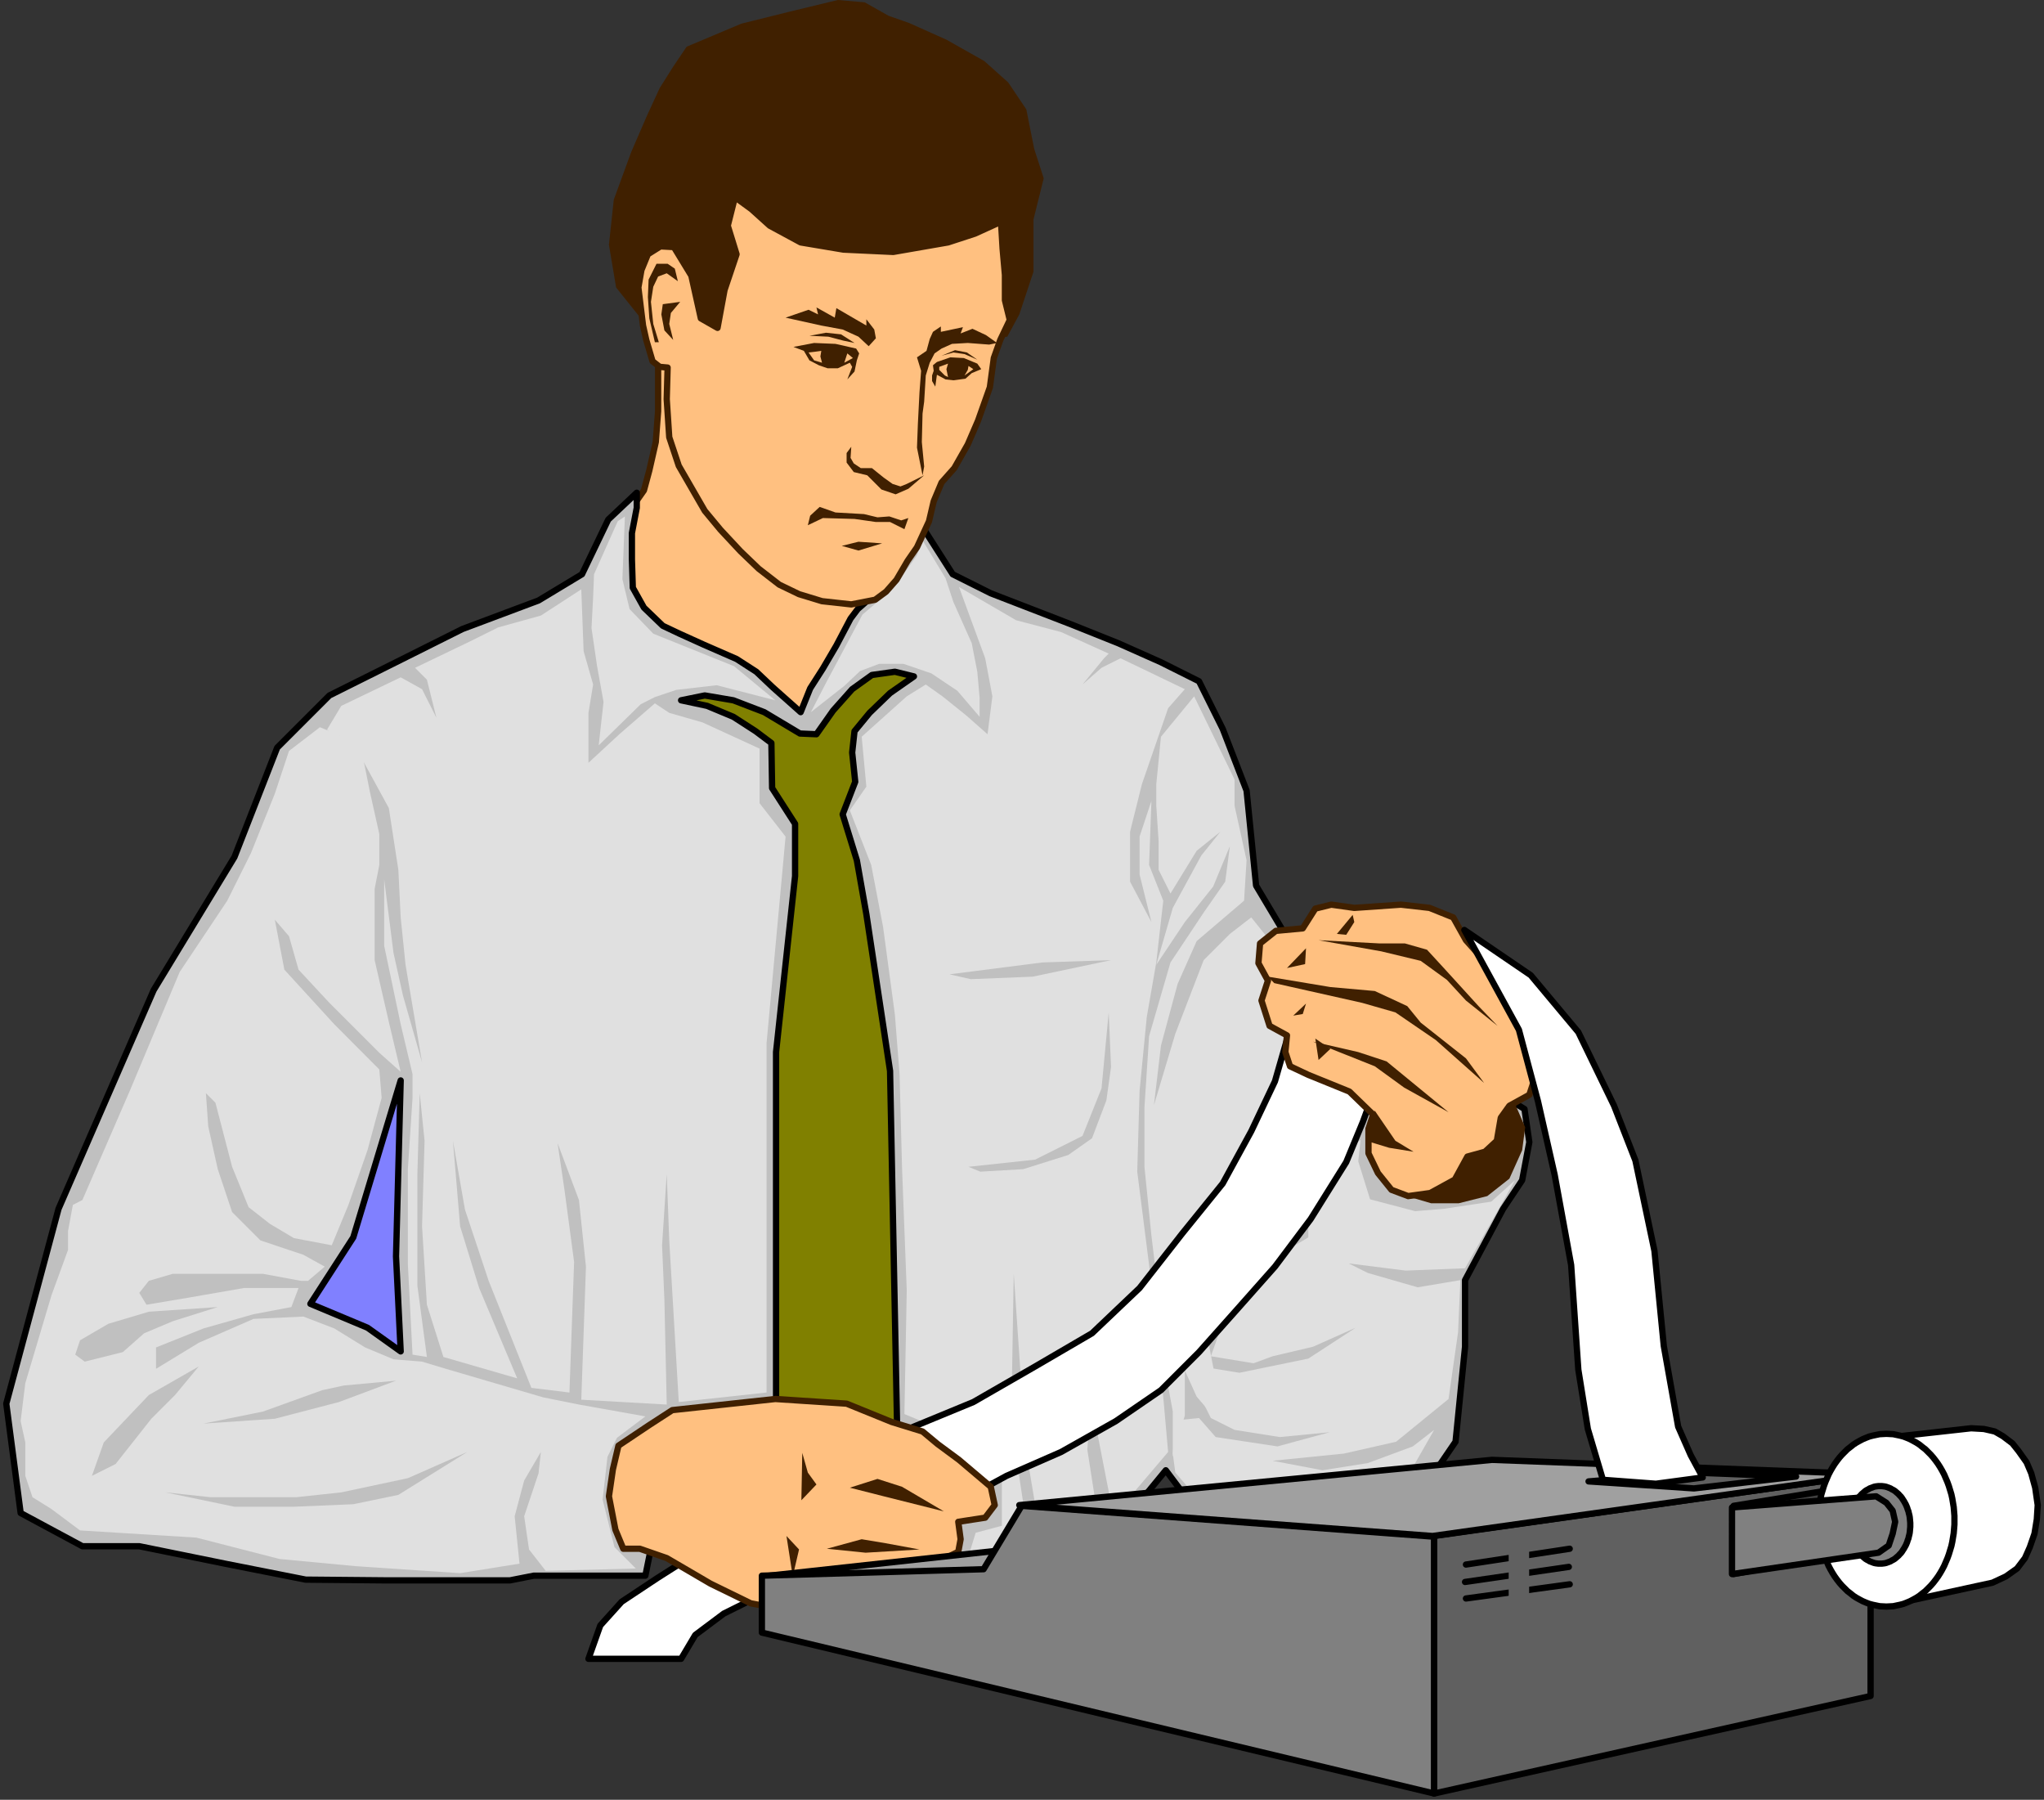 <?xml version="1.0" encoding="UTF-8" standalone="no"?>
<svg
   xmlns:ooo="http://xml.openoffice.org/svg/export"
   xmlns:dc="http://purl.org/dc/elements/1.1/"
   xmlns:cc="http://creativecommons.org/ns#"
   xmlns:rdf="http://www.w3.org/1999/02/22-rdf-syntax-ns#"
   xmlns:svg="http://www.w3.org/2000/svg"
   xmlns="http://www.w3.org/2000/svg"
   xmlns:sodipodi="http://sodipodi.sourceforge.net/DTD/sodipodi-0.dtd"
   xmlns:inkscape="http://www.inkscape.org/namespaces/inkscape"
   version="1.2"
   width="113.86mm"
   height="100.23mm"
   viewBox="0 0 11386 10023"
   preserveAspectRatio="xMidYMid"
   xml:space="preserve"
   id="svg234"
   sodipodi:docname="accntant.svg"
   style="fill-rule:evenodd;stroke-width:28.222;stroke-linejoin:round"
   inkscape:version="0.92.5 (2060ec1f9f, 2020-04-08)"><rect x="0" y="0" width="11386" height="10023" fill="#333333" stroke="none"/><sodipodi:namedview
   pagecolor="#ffffff"
   bordercolor="#666666"
   borderopacity="1"
   objecttolerance="10"
   gridtolerance="10"
   guidetolerance="10"
   inkscape:pageopacity="0"
   inkscape:pageshadow="2"
   inkscape:window-width="664"
   inkscape:window-height="487"
   id="namedview236"
   showgrid="false"
   inkscape:zoom="0.2102413"
   inkscape:cx="215.1685"
   inkscape:cy="189.39212"
   inkscape:window-x="0"
   inkscape:window-y="0"
   inkscape:window-maximized="0"
   inkscape:current-layer="svg234" />
 <defs
   class="ClipPathGroup"
   id="defs8">
  <clipPath
   id="presentation_clip_path"
   clipPathUnits="userSpaceOnUse">
   <rect
   x="0"
   y="0"
   width="21000"
   height="29700"
   id="rect2" />
  </clipPath>
  <clipPath
   id="presentation_clip_path_shrink"
   clipPathUnits="userSpaceOnUse">
   <rect
   x="21"
   y="29"
   width="20958"
   height="29641"
   id="rect5" />
  </clipPath>
 </defs>
 <defs
   class="TextShapeIndex"
   id="defs12">
  <g
   ooo:slide="id1"
   ooo:id-list="id3"
   id="g10" />
 </defs>
 <defs
   class="EmbeddedBulletChars"
   id="defs44">
  <g
   id="bullet-char-template-57356"
   transform="matrix(4.8828125e-4,0,0,-4.8828125e-4,0,0)">
   <path
   d="M 580,1141 1163,571 580,0 -4,571 Z"
   id="path14"
   inkscape:connector-curvature="0" />
  </g>
  <g
   id="bullet-char-template-57354"
   transform="matrix(4.8828125e-4,0,0,-4.8828125e-4,0,0)">
   <path
   d="M 8,1128 H 1137 V 0 H 8 Z"
   id="path17"
   inkscape:connector-curvature="0" />
  </g>
  <g
   id="bullet-char-template-10146"
   transform="matrix(4.8828125e-4,0,0,-4.8828125e-4,0,0)">
   <path
   d="M 174,0 602,739 174,1481 1456,739 Z M 1358,739 309,1346 659,739 Z"
   id="path20"
   inkscape:connector-curvature="0" />
  </g>
  <g
   id="bullet-char-template-10132"
   transform="matrix(4.8828125e-4,0,0,-4.8828125e-4,0,0)">
   <path
   d="M 2015,739 1276,0 H 717 l 543,543 H 174 v 393 h 1086 l -543,545 h 557 z"
   id="path23"
   inkscape:connector-curvature="0" />
  </g>
  <g
   id="bullet-char-template-10007"
   transform="matrix(4.8828125e-4,0,0,-4.8828125e-4,0,0)">
   <path
   d="m 0,-2 c -7,16 -16,29 -25,39 l 381,530 c -94,256 -141,385 -141,387 0,25 13,38 40,38 9,0 21,-2 34,-5 21,4 42,12 65,25 l 27,-13 111,-251 280,301 64,-25 24,25 c 21,-10 41,-24 62,-43 C 886,937 835,863 770,784 769,783 710,716 594,584 L 774,223 c 0,-27 -21,-55 -63,-84 l 16,-20 C 717,90 699,76 672,76 641,76 570,178 457,381 L 164,-76 c -22,-34 -53,-51 -92,-51 -42,0 -63,17 -64,51 -7,9 -10,24 -10,44 0,9 1,19 2,30 z"
   id="path26"
   inkscape:connector-curvature="0" />
  </g>
  <g
   id="bullet-char-template-10004"
   transform="matrix(4.8828125e-4,0,0,-4.8828125e-4,0,0)">
   <path
   d="M 285,-33 C 182,-33 111,30 74,156 52,228 41,333 41,471 c 0,78 14,145 41,201 34,71 87,106 158,106 53,0 88,-31 106,-94 l 23,-176 c 8,-64 28,-97 59,-98 l 735,706 c 11,11 33,17 66,17 42,0 63,-15 63,-46 V 965 c 0,-36 -10,-64 -30,-84 L 442,47 C 390,-6 338,-33 285,-33 Z"
   id="path29"
   inkscape:connector-curvature="0" />
  </g>
  <g
   id="bullet-char-template-9679"
   transform="matrix(4.8828125e-4,0,0,-4.8828125e-4,0,0)">
   <path
   d="M 813,0 C 632,0 489,54 383,161 276,268 223,411 223,592 c 0,181 53,324 160,431 106,107 249,161 430,161 179,0 323,-54 432,-161 108,-107 162,-251 162,-431 0,-180 -54,-324 -162,-431 C 1136,54 992,0 813,0 Z"
   id="path32"
   inkscape:connector-curvature="0" />
  </g>
  <g
   id="bullet-char-template-8226"
   transform="matrix(4.8828125e-4,0,0,-4.8828125e-4,0,0)">
   <path
   d="m 346,457 c -73,0 -137,26 -191,78 -54,51 -81,114 -81,188 0,73 27,136 81,188 54,52 118,78 191,78 73,0 134,-26 185,-79 51,-51 77,-114 77,-187 0,-75 -25,-137 -76,-188 -50,-52 -112,-78 -186,-78 z"
   id="path35"
   inkscape:connector-curvature="0" />
  </g>
  <g
   id="bullet-char-template-8211"
   transform="matrix(4.8828125e-4,0,0,-4.8828125e-4,0,0)">
   <path
   d="M -4,459 H 1135 V 606 H -4 Z"
   id="path38"
   inkscape:connector-curvature="0" />
  </g>
  <g
   id="bullet-char-template-61548"
   transform="matrix(4.8828125e-4,0,0,-4.8828125e-4,0,0)">
   <path
   d="m 173,740 c 0,163 58,303 173,419 116,115 255,173 419,173 163,0 302,-58 418,-173 116,-116 174,-256 174,-419 0,-163 -58,-303 -174,-418 C 1067,206 928,148 765,148 601,148 462,206 346,322 231,437 173,577 173,740 Z"
   id="path41"
   inkscape:connector-curvature="0" />
  </g>
 </defs>
 <g
   id="g49"
   transform="translate(-4807,-9838)">
  <g
   id="id2"
   class="Master_Slide">
   <g
   id="bg-id2"
   class="Background" />
   <g
   id="bo-id2"
   class="BackgroundObjects" />
  </g>
 </g>
 <g
   class="SlideGroup"
   id="g232"
   transform="translate(-4807,-9838)">
  <g
   id="g230">
   <g
   id="container-id1">
    <g
   id="id1"
   class="Slide"
   clip-path="url(#presentation_clip_path)">
     <g
   class="Page"
   id="g226">
      <g
   class="Graphic"
   id="g224">
       <g
   id="id3">
        <rect
   class="BoundingBox"
   x="4807"
   y="9838"
   width="11386"
   height="10023"
   id="rect51"
   style="fill:none;stroke:none" />
        <path
   d="m 8301,12975 4,123 53,119 80,80 128,88 180,79 155,71 123,88 252,238 92,-211 133,-199 106,-225 132,-556 -1266,-834 v 292 l -13,172 -36,158 -30,111 -80,114 -13,146 z"
   id="path53"
   inkscape:connector-curvature="0"
   style="fill:#ffc080;stroke:none" />
        <path
   d="m 8301,12975 4,123 53,119 80,80 128,88 180,79 155,71 123,88 252,238 92,-211 133,-199 106,-225 132,-556 -1266,-834 v 292 l -13,172 -36,158 -30,111 -80,114 -13,146 z"
   id="path55"
   inkscape:connector-curvature="0"
   style="fill:none;stroke:#402000;stroke-width:35;stroke-linecap:round;stroke-linejoin:round" />
        <path
   d="m 9585,13230 -40,53 -79,150 -75,128 -71,111 -53,132 -154,-137 -93,-88 -110,-71 -181,-79 -137,-62 -93,-44 -105,-101 -62,-111 -5,-158 v -146 l 27,-141 v -84 l -159,150 -146,304 -242,146 -424,159 -370,185 -371,185 -291,291 -238,609 -450,741 -530,1218 -291,1085 80,609 344,185 h 317 l 477,97 450,89 437,4 h 701 l 132,-26 h 622 l 27,-133 2157,128 476,-291 239,-291 238,317 291,133 556,-27 238,-185 146,-185 145,-212 53,-529 v -371 l 212,-397 106,-159 40,-212 -27,-185 -304,-185 -424,-27 -291,371 -106,-662 -212,-476 -158,-265 -53,-529 -133,-344 -132,-265 -212,-106 -238,-106 -265,-106 -445,-172 -212,-106 -172,-269 -53,119 -75,124 -93,101 z"
   id="path57"
   inkscape:connector-curvature="0"
   style="fill:#c0c0c0;stroke:none" />
        <path
   d="m 9585,13230 -40,53 -79,150 -75,128 -71,111 -53,132 -154,-137 -93,-88 -110,-71 -181,-79 -137,-62 -93,-44 -105,-101 -62,-111 -5,-158 v -146 l 27,-141 v -84 l -159,150 -146,304 -242,146 -424,159 -370,185 -371,185 -291,291 -238,609 -450,741 -530,1218 -291,1085 80,609 344,185 h 317 l 477,97 450,89 437,4 h 701 l 132,-26 h 622 l 27,-133 2157,128 476,-291 239,-291 238,317 291,133 556,-27 238,-185 146,-185 145,-212 53,-529 v -371 l 212,-397 106,-159 40,-212 -27,-185 -304,-185 -424,-27 -291,371 -106,-662 -212,-476 -158,-265 -53,-529 -133,-344 -132,-265 -212,-106 -238,-106 -265,-106 -445,-172 -212,-106 -172,-269 -53,119 -75,124 -93,101 z"
   id="path59"
   inkscape:connector-curvature="0"
   style="fill:none;stroke:#000000;stroke-width:35;stroke-linecap:round;stroke-linejoin:round" />
        <path
   d="m 7039,15855 -264,874 -239,370 318,133 185,132 -26,-529 z"
   id="path61"
   inkscape:connector-curvature="0"
   style="fill:#8080ff;stroke:none" />
        <path
   d="m 7039,15855 -264,874 -239,370 318,133 185,132 -26,-529 z"
   id="path63"
   inkscape:connector-curvature="0"
   style="fill:none;stroke:#000000;stroke-width:35;stroke-linecap:round;stroke-linejoin:round" />
        <path
   d="m 8045,13120 13,344 53,186 -26,158 v 278 l 172,-159 198,-172 80,53 185,53 318,146 v 185 119 l 145,186 -106,1151 v 1945 l -489,53 -53,-900 -14,-370 -26,397 13,304 13,583 -476,-27 26,-741 -39,-371 -119,-317 39,265 53,397 -26,727 -212,-26 -238,-596 -132,-397 -67,-383 40,476 106,344 212,503 -411,-119 -92,-291 -27,-437 14,-476 -27,-265 -13,450 v 622 l 53,397 -80,-13 -26,-503 v -530 l 26,-397 v -132 l -66,-278 -92,-437 v -370 l 52,410 53,238 106,371 -92,-543 -27,-264 -13,-265 -53,-344 -159,-291 -132,-93 -53,-53 79,-132 331,-159 119,66 80,159 -53,-212 -66,-66 304,-146 159,-79 238,-66 z"
   id="path65"
   inkscape:connector-curvature="0"
   style="fill:#e0e0e0;stroke:none" />
        <path
   d="m 8402,17726 -370,-66 -199,-40 -317,-93 -225,-66 -133,-40 -159,-13 -158,-66 -172,-106 -172,-66 -278,13 -305,133 -238,145 v -119 l 265,-106 278,-79 211,-40 40,-106 h -304 l -305,53 -238,40 -40,-66 53,-67 133,-39 h 185 79 239 l 211,39 h 40 l 93,-79 -119,-66 -239,-80 -158,-158 -80,-239 -53,-238 -13,-185 53,53 93,357 92,225 119,93 133,79 211,40 93,-225 106,-304 79,-292 -13,-158 -251,-252 -278,-304 -53,-278 79,92 53,186 172,185 185,185 93,93 119,106 -66,-278 -79,-344 v -397 l 26,-133 v -172 l -53,-238 -53,-265 -225,-92 -172,132 -79,238 -133,331 -132,265 -265,397 -278,662 -264,608 -53,27 -27,146 v 105 l -92,252 -146,490 -26,211 26,119 v 186 l 40,119 106,66 159,119 211,13 437,27 463,119 424,40 582,39 331,-53 -27,-264 53,-199 93,-159 -13,119 -80,239 27,185 93,119 502,-13 -119,-119 -66,-265 27,-238 53,-106 z"
   id="path67"
   inkscape:connector-curvature="0"
   style="fill:#e0e0e0;stroke:none" />
        <path
   d="m 5914,17448 -278,159 -251,264 -66,186 132,-66 199,-252 132,-132 z"
   id="path69"
   inkscape:connector-curvature="0"
   style="fill:#c0c0c0;stroke:none" />
        <path
   d="m 6020,17117 -384,26 -225,67 -158,92 -27,80 53,39 212,-53 119,-105 159,-67 z"
   id="path71"
   inkscape:connector-curvature="0"
   style="fill:#c0c0c0;stroke:none" />
        <path
   d="m 7410,17924 -331,146 -371,79 -251,27 h -477 l -251,-27 384,80 h 331 l 331,-14 251,-52 z"
   id="path73"
   inkscape:connector-curvature="0"
   style="fill:#c0c0c0;stroke:none" />
        <path
   d="m 7013,17527 -318,119 -357,93 -397,27 331,-67 330,-119 120,-26 z"
   id="path75"
   inkscape:connector-curvature="0"
   style="fill:#c0c0c0;stroke:none" />
        <path
   d="m 10149,13107 146,397 40,212 -27,211 -119,-105 -132,-106 -93,-66 -106,66 -251,225 26,278 -92,132 119,304 66,344 66,490 26,331 14,529 26,675 -13,689 159,66 384,304 v 252 l -146,39 -53,172 371,14 -120,-794 14,-834 66,966 106,635 304,-198 -66,-424 53,-728 -13,556 106,543 304,-358 -27,-304 -66,-635 -79,-622 13,-450 40,-411 53,-304 39,-344 -79,-199 13,-357 -66,199 v 211 l 66,265 -119,-225 v -278 l 66,-265 146,-423 93,-106 -358,-172 -106,53 -106,93 120,-146 26,-26 -265,-120 -251,-66 z"
   id="path77"
   inkscape:connector-curvature="0"
   style="fill:#e0e0e0;stroke:none" />
        <path
   d="m 10096,15264 119,27 345,-14 436,-92 -384,13 z"
   id="path79"
   inkscape:connector-curvature="0"
   style="fill:#c0c0c0;stroke:none" />
        <path
   d="m 10983,15476 -40,423 -106,265 -264,132 -371,40 66,27 239,-14 251,-79 132,-93 80,-211 26,-186 z"
   id="path81"
   inkscape:connector-curvature="0"
   style="fill:#c0c0c0;stroke:none" />
        <path
   d="m 11459,13716 225,463 v 146 l 67,304 -14,225 -264,225 -106,238 -93,344 -39,331 119,-397 158,-410 146,-146 119,-92 212,264 79,358 146,476 v 172 l -93,93 -13,92 -265,119 -357,225 -119,186 -13,238 92,-251 106,-146 185,-132 199,-106 172,-93 -119,199 -159,105 -159,93 -132,132 -93,212 -92,199 79,-84 53,-88 159,-225 132,-146 252,-145 -278,264 -146,199 -66,159 40,207 -27,185 -79,-92 -66,-146 v 251 l -67,230 v -252 l -66,-357 -13,-291 -40,-331 -39,-384 v -331 l 26,-397 119,-410 185,-278 120,-172 26,-198 -93,225 -158,198 -159,238 92,-317 159,-292 106,-132 -132,106 -146,238 -66,-132 v -159 l -13,-198 v -120 l 26,-264 z"
   id="path83"
   inkscape:connector-curvature="0"
   style="fill:#e0e0e0;stroke:none" />
        <path
   d="m 12386,16186 -13,119 66,212 251,66 159,-13 265,-40 132,-119 -278,490 -331,13 -317,-40 106,53 278,80 238,-40 -13,291 -53,371 -292,238 -291,66 -397,40 278,53 252,-40 251,-93 119,-92 -159,278 -238,251 -278,80 -304,-27 -238,-106 -133,-132 -92,-106 -14,-106 14,-185 132,-13 93,106 344,52 291,-79 -278,27 -252,-40 -132,-66 -40,-80 40,-198 159,26 384,-79 264,-172 -238,106 -225,53 -106,39 -238,-39 80,-225 145,-186 185,-172 133,-79 v -159 l 106,-238 z"
   id="path85"
   inkscape:connector-curvature="0"
   style="fill:#e0e0e0;stroke:none" />
        <path
   d="m 8248,12741 40,-27 -14,349 40,167 132,137 164,66 286,115 230,190 -327,-84 -225,26 -119,40 -79,40 -234,229 27,-242 -36,-199 -31,-212 9,-172 5,-128 z"
   id="path87"
   inkscape:connector-curvature="0"
   style="fill:#e0e0e0;stroke:none" />
        <path
   d="m 9324,13804 89,-172 198,-371 124,-106 105,-119 75,-106 31,-83 128,211 44,133 102,229 31,159 13,146 v 105 l -124,-145 -145,-97 -155,-53 h -136 l -106,40 -88,83 z"
   id="path89"
   inkscape:connector-curvature="0"
   style="fill:#e0e0e0;stroke:none" />
        <path
   d="m 8601,13738 132,-27 159,27 172,66 199,119 92,4 93,-132 106,-119 110,-79 128,-18 106,26 -133,93 -114,110 -84,102 -13,119 17,163 -70,181 79,256 53,300 132,873 53,2674 -688,-53 v -1324 -1402 l 106,-980 v -172 -119 l -128,-199 -4,-251 -88,-66 -124,-80 -146,-61 z"
   id="path91"
   inkscape:connector-curvature="0"
   style="fill:#808000;stroke:none" />
        <path
   d="m 8601,13738 132,-27 159,27 172,66 199,119 92,4 93,-132 106,-119 110,-79 128,-18 106,26 -133,93 -114,110 -84,102 -13,119 17,163 -70,181 79,256 53,300 132,873 53,2674 -688,-53 v -1324 -1402 l 106,-980 v -172 -119 l -128,-199 -4,-251 -88,-66 -124,-80 -146,-61 z"
   id="path93"
   inkscape:connector-curvature="0"
   style="fill:none;stroke:#000000;stroke-width:35;stroke-linecap:round;stroke-linejoin:round" />
        <path
   d="m 10418,11713 67,-124 79,-238 v -291 l 57,-229 -53,-164 -44,-220 -101,-150 -133,-119 -211,-119 -208,-93 -114,-40 -133,-75 -150,-13 -273,66 -265,66 -159,67 -145,61 -75,111 -75,119 -71,154 -88,203 -97,265 -27,251 40,238 124,155 555,339 z"
   id="path95"
   inkscape:connector-curvature="0"
   style="fill:#402000;stroke:none" />
        <path
   d="m 8658,11373 -97,-159 -75,-4 -70,44 -36,88 -17,97 26,212 18,80 35,119 40,31 44,4 -5,176 14,212 53,159 145,251 88,106 111,119 101,97 115,89 110,53 128,39 163,18 133,-26 61,-45 58,-66 62,-106 52,-75 67,-145 26,-111 44,-105 71,-80 75,-132 57,-132 66,-186 22,-163 36,-101 53,-111 -27,-110 v -141 l -13,-146 -9,-150 -145,66 -150,49 -305,53 -278,-13 -238,-40 -172,-93 -102,-92 -92,-67 -40,159 49,159 -67,199 -39,211 -93,-53 z"
   id="path97"
   inkscape:connector-curvature="0"
   style="fill:#ffc080;stroke:none" />
        <path
   d="m 8658,11373 -97,-159 -75,-4 -70,44 -36,88 -17,97 26,212 18,80 35,119 40,31 44,4 -5,176 14,212 53,159 145,251 88,106 111,119 101,97 115,89 110,53 128,39 163,18 133,-26 61,-45 58,-66 62,-106 52,-75 67,-145 26,-111 44,-105 71,-80 75,-132 57,-132 66,-186 22,-163 36,-101 53,-111 -27,-110 v -141 l -13,-146 -9,-150 -145,66 -150,49 -305,53 -278,-13 -238,-40 -172,-93 -102,-92 -92,-67 -40,159 49,159 -67,199 -39,211 -93,-53 z"
   id="path99"
   inkscape:connector-curvature="0"
   style="fill:none;stroke:#402000;stroke-width:35;stroke-linecap:round;stroke-linejoin:round" />
        <path
   d="m 10004,11686 -18,40 -18,66 -53,36 23,75 -9,119 -9,176 -5,133 31,154 9,-49 -13,-136 4,-159 9,-66 9,-146 22,-71 27,-52 39,-27 58,-26 88,-5 119,9 44,-9 -62,-44 -75,-35 -66,26 13,-35 -123,26 v -30 z"
   id="path101"
   inkscape:connector-curvature="0"
   style="fill:#402000;stroke:none" />
        <path
   d="m 9183,11607 199,44 119,22 88,40 57,53 40,-44 -9,-49 -44,-57 v 35 l -167,-97 -9,53 -102,-57 9,39 -53,-26 z"
   id="path103"
   inkscape:connector-curvature="0"
   style="fill:#402000;stroke:none" />
        <path
   d="m 9549,12326 -4,62 18,31 39,26 h 62 l 66,53 49,35 44,14 35,-14 97,-48 -88,75 -71,31 -79,-27 -79,-79 -75,-18 -40,-53 v -53 z"
   id="path105"
   inkscape:connector-curvature="0"
   style="fill:#402000;stroke:none" />
        <path
   d="m 9496,12878 93,-23 132,9 -132,40 z"
   id="path107"
   inkscape:connector-curvature="0"
   style="fill:#402000;stroke:none" />
        <path
   d="m 9867,12723 -22,62 -80,-40 h -79 l -119,-17 -176,-5 -84,40 13,-53 53,-49 88,31 159,9 75,18 66,-5 66,22 z"
   id="path109"
   inkscape:connector-curvature="0"
   style="fill:#402000;stroke:none" />
        <path
   d="m 10004,11872 4,31 -9,26 v 31 l 18,31 9,-66 48,26 44,5 67,-9 35,-31 53,-22 -22,-31 -75,-31 -75,-4 -75,26 z"
   id="path111"
   inkscape:connector-curvature="0"
   style="fill:#402000;stroke:none" />
        <path
   d="m 10052,11819 66,-18 62,9 71,31 -58,-40 -66,-13 z"
   id="path113"
   inkscape:connector-curvature="0"
   style="fill:#402000;stroke:none" />
        <path
   d="m 10039,11881 v 17 l 31,31 18,9 -9,-44 9,-31 z"
   id="path115"
   inkscape:connector-curvature="0"
   style="fill:#ffc080;stroke:none" />
        <path
   d="m 9227,11770 58,22 31,53 52,27 49,17 h 57 l 67,-31 13,23 -27,70 40,-44 13,-62 13,-39 -17,-27 -115,-26 -119,-5 z"
   id="path117"
   inkscape:connector-curvature="0"
   style="fill:#402000;stroke:none" />
        <path
   d="m 9567,11748 -62,-13 -84,-22 -105,-5 92,-17 84,9 z"
   id="path119"
   inkscape:connector-curvature="0"
   style="fill:#402000;stroke:none" />
        <path
   d="m 9311,11801 31,44 44,13 -9,-35 5,-31 -36,5 z"
   id="path121"
   inkscape:connector-curvature="0"
   style="fill:#ffc080;stroke:none" />
        <path
   d="m 9527,11806 31,26 -48,26 z"
   id="path123"
   inkscape:connector-curvature="0"
   style="fill:#ffc080;stroke:none" />
        <path
   d="m 10202,11876 -4,22 -18,31 49,-35 z"
   id="path125"
   inkscape:connector-curvature="0"
   style="fill:#ffc080;stroke:none" />
        <path
   d="m 8596,11519 -52,62 -9,61 22,89 -49,-53 -17,-89 8,-57 z"
   id="path127"
   inkscape:connector-curvature="0"
   style="fill:#402000;stroke:none" />
        <path
   d="m 8583,11404 -17,-70 -40,-27 h -62 l -44,88 -4,97 8,119 31,133 h 22 l -31,-102 -13,-123 13,-84 27,-57 48,-18 z"
   id="path129"
   inkscape:connector-curvature="0"
   style="fill:#402000;stroke:none" />
        <path
   d="m 11989,15582 -80,278 -132,278 -159,291 -225,278 -238,304 -265,252 -317,185 -344,198 -291,120 -318,132 -371,238 -383,238 -397,252 -199,132 -119,132 -66,186 h 516 l 79,-133 159,-119 185,-92 278,-133 450,-225 371,-159 291,-158 304,-133 305,-172 251,-172 212,-212 212,-238 211,-238 199,-265 198,-317 93,-225 106,-291 z"
   id="path131"
   inkscape:connector-curvature="0"
   style="fill:#ffffff;stroke:none" />
        <path
   d="m 11989,15582 -80,278 -132,278 -159,291 -225,278 -238,304 -265,252 -317,185 -344,198 -291,120 -318,132 -371,238 -383,238 -397,252 -199,132 -119,132 -66,186 h 516 l 79,-133 159,-119 185,-92 278,-133 450,-225 371,-159 291,-158 304,-133 305,-172 251,-172 212,-212 212,-238 211,-238 199,-265 198,-317 93,-225 106,-291 z"
   id="path133"
   inkscape:connector-curvature="0"
   style="fill:none;stroke:#000000;stroke-width:35;stroke-linecap:round;stroke-linejoin:round" />
        <path
   d="m 8552,17691 574,-62 397,26 251,102 172,53 84,70 119,88 177,150 22,102 -53,70 -150,23 13,97 -13,70 -71,35 h -66 l -26,124 -58,44 -110,-9 -75,102 -278,13 -287,13 -185,-35 -225,-110 -243,-142 -150,-52 h -92 l -44,-106 -36,-186 22,-150 31,-132 172,-115 z"
   id="path135"
   inkscape:connector-curvature="0"
   style="fill:#ffc080;stroke:none" />
        <path
   d="m 8552,17691 574,-62 397,26 251,102 172,53 84,70 119,88 177,150 22,102 -53,70 -150,23 13,97 -13,70 -71,35 h -66 l -26,124 -58,44 -110,-9 -75,102 -278,13 -287,13 -185,-35 -225,-110 -243,-142 -150,-52 h -92 l -44,-106 -36,-186 22,-150 31,-132 172,-115 z"
   id="path137"
   inkscape:connector-curvature="0"
   style="fill:none;stroke:#402000;stroke-width:35;stroke-linecap:round;stroke-linejoin:round" />
        <path
   d="m 10065,18255 -233,-137 -137,-44 -154,49 189,48 z"
   id="path139"
   inkscape:connector-curvature="0"
   style="fill:#402000;stroke:none" />
        <path
   d="m 9929,18467 -190,-35 -132,-22 -194,53 216,22 z"
   id="path141"
   inkscape:connector-curvature="0"
   style="fill:#402000;stroke:none" />
        <path
   d="m 9655,18652 -167,-17 -111,48 z"
   id="path143"
   inkscape:connector-curvature="0"
   style="fill:#402000;stroke:none" />
        <path
   d="m 9276,17929 31,110 48,66 -84,88 z"
   id="path145"
   inkscape:connector-curvature="0"
   style="fill:#402000;stroke:none" />
        <path
   d="m 9258,18467 -70,-75 35,225 z"
   id="path147"
   inkscape:connector-curvature="0"
   style="fill:#402000;stroke:none" />
        <path
   d="m 13251,15996 52,120 -17,128 -71,158 -123,97 -159,40 h -154 l -150,-44 326,-538 z"
   id="path149"
   inkscape:connector-curvature="0"
   style="fill:#402000;stroke:none" />
        <path
   d="m 12770,14894 132,53 71,127 154,173 110,119 71,79 35,106 -35,115 48,66 5,97 -35,106 -111,61 -48,67 -22,128 -66,61 -98,27 -70,128 -137,75 -123,17 -93,-35 -75,-93 -53,-110 v -137 l 26,-79 -132,-128 -229,-93 -102,-48 -26,-79 9,-93 -97,-53 -45,-141 36,-111 -53,-97 9,-110 88,-70 150,-14 70,-110 89,-22 128,18 260,-18 z"
   id="path151"
   inkscape:connector-curvature="0"
   style="fill:#ffc080;stroke:none" />
        <path
   d="m 12770,14894 132,53 71,127 154,173 110,119 71,79 35,106 -35,115 48,66 5,97 -35,106 -111,61 -48,67 -22,128 -66,61 -98,27 -70,128 -137,75 -123,17 -93,-35 -75,-93 -53,-110 v -137 l 26,-79 -132,-128 -229,-93 -102,-48 -26,-79 9,-93 -97,-53 -45,-141 36,-111 -53,-97 9,-110 88,-70 150,-14 70,-110 89,-22 128,18 260,-18 z"
   id="path153"
   inkscape:connector-curvature="0"
   style="fill:none;stroke:#402000;stroke-width:35;stroke-linecap:round;stroke-linejoin:round" />
        <path
   d="m 12121,15639 252,58 158,52 345,283 -247,-137 -164,-119 z"
   id="path155"
   inkscape:connector-curvature="0"
   style="fill:#402000;stroke:none" />
        <path
   d="m 11905,15313 490,110 185,53 225,154 269,239 -101,-137 -252,-199 -75,-92 -181,-84 -247,-22 -348,-58 z"
   id="path157"
   inkscape:connector-curvature="0"
   style="fill:#402000;stroke:none" />
        <path
   d="m 12152,15074 349,62 220,53 146,106 106,115 176,141 -106,-110 -185,-203 -102,-111 -123,-35 h -141 z"
   id="path159"
   inkscape:connector-curvature="0"
   style="fill:#402000;stroke:none" />
        <path
   d="m 12465,16023 115,168 101,61 -136,-22 -115,-35 z"
   id="path161"
   inkscape:connector-curvature="0"
   style="fill:#402000;stroke:none" />
        <path
   d="m 12082,15119 -5,88 -101,22 z"
   id="path163"
   inkscape:connector-curvature="0"
   style="fill:#402000;stroke:none" />
        <path
   d="m 12082,15427 -18,58 -53,9 z"
   id="path165"
   inkscape:connector-curvature="0"
   style="fill:#402000;stroke:none" />
        <path
   d="m 12342,14933 9,40 -45,71 -52,-5 z"
   id="path167"
   inkscape:connector-curvature="0"
   style="fill:#402000;stroke:none" />
        <path
   d="m 12218,15679 -66,62 -18,-119 z"
   id="path169"
   inkscape:connector-curvature="0"
   style="fill:#402000;stroke:none" />
        <path
   d="m 9055,18617 1205,-27 2408,-211 -953,-53 z"
   id="path171"
   inkscape:connector-curvature="0"
   style="fill:#a0a0a0;stroke:none" />
        <path
   d="m 9055,18617 1205,-27 2408,-211 -953,-53 z"
   id="path173"
   inkscape:connector-curvature="0"
   style="fill:none;stroke:#000000;stroke-width:35;stroke-linecap:round;stroke-linejoin:round" />
        <path
   d="m 9051,18613 1235,-36 212,-353 2298,172 v 1430 l -3745,-896 z"
   id="path175"
   inkscape:connector-curvature="0"
   style="fill:#808080;stroke:none" />
        <path
   d="m 9051,18613 1235,-36 212,-353 2298,172 v 1430 l -3745,-896 z"
   id="path177"
   inkscape:connector-curvature="0"
   style="fill:none;stroke:#000000;stroke-width:35;stroke-linecap:round;stroke-linejoin:round" />
        <path
   d="m 12796,18392 2431,-344 v 1235 l -2431,543 z"
   id="path179"
   inkscape:connector-curvature="0"
   style="fill:#606060;stroke:none" />
        <path
   d="m 12796,18392 2431,-344 v 1235 l -2431,543 z"
   id="path181"
   inkscape:connector-curvature="0"
   style="fill:none;stroke:#000000;stroke-width:35;stroke-linecap:round;stroke-linejoin:round" />
        <path
   d="m 10485,18220 2302,172 2444,-344 -2113,-80 z"
   id="path183"
   inkscape:connector-curvature="0"
   style="fill:#a0a0a0;stroke:none" />
        <path
   d="m 10485,18220 2302,172 2444,-344 -2113,-80 z"
   id="path185"
   inkscape:connector-curvature="0"
   style="fill:none;stroke:#000000;stroke-width:35;stroke-linecap:round;stroke-linejoin:round" />
        <path
   d="m 12973,18551 578,-88"
   id="path187"
   inkscape:connector-curvature="0"
   style="fill:none;stroke:#000000;stroke-width:35;stroke-linecap:round;stroke-linejoin:round" />
        <path
   d="m 12968,18648 578,-84"
   id="path189"
   inkscape:connector-curvature="0"
   style="fill:none;stroke:#000000;stroke-width:35;stroke-linecap:round;stroke-linejoin:round" />
        <path
   d="m 12973,18740 578,-79"
   id="path191"
   inkscape:connector-curvature="0"
   style="fill:none;stroke:#000000;stroke-width:35;stroke-linecap:round;stroke-linejoin:round" />
        <path
   d="m 13211,18449 h 114 v 423 h -114 z"
   id="path193"
   inkscape:connector-curvature="0"
   style="fill:#606060;stroke:none" />
        <path
   d="m 14243,18127 569,-66 -569,-22 -587,49 z"
   id="path195"
   inkscape:connector-curvature="0"
   style="fill:#606060;stroke:none" />
        <path
   d="m 14243,18127 569,-66 -569,-22 -587,49 z"
   id="path197"
   inkscape:connector-curvature="0"
   style="fill:none;stroke:#000000;stroke-width:35;stroke-linecap:round;stroke-linejoin:round" />
        <path
   d="m 14464,18224 v 380 l 639,-119 9,-367 z"
   id="path199"
   inkscape:connector-curvature="0"
   style="fill:#404040;stroke:none" />
        <path
   d="m 14464,18224 v 380 l 639,-119 9,-367 z"
   id="path201"
   inkscape:connector-curvature="0"
   style="fill:none;stroke:#000000;stroke-width:35;stroke-linecap:round;stroke-linejoin:round" />
        <path
   d="m 15311,17845 476,-53 71,4 61,14 45,26 53,40 35,44 44,62 26,61 22,80 14,97 -5,79 -13,80 -26,75 -27,61 -44,58 -62,44 -75,35 -547,119 z"
   id="path203"
   inkscape:connector-curvature="0"
   style="fill:#ffffff;stroke:none" />
        <path
   d="m 15311,17845 476,-53 71,4 61,14 45,26 53,40 35,44 44,62 26,61 22,80 14,97 -5,79 -13,80 -26,75 -27,61 -44,58 -62,44 -75,35 -547,119 z"
   id="path205"
   inkscape:connector-curvature="0"
   style="fill:none;stroke:#000000;stroke-width:35;stroke-linecap:round;stroke-linejoin:round" />
        <path
   d="m 15698,18308 c 0,84 -18,167 -51,240 -33,73 -82,133 -139,176 -58,42 -124,64 -191,64 -67,0 -133,-22 -190,-64 -58,-43 -107,-103 -140,-176 -33,-73 -51,-156 -51,-240 0,-85 18,-168 51,-241 33,-73 82,-133 140,-176 57,-42 123,-64 190,-64 67,0 133,22 191,64 57,43 106,103 139,176 33,73 51,156 51,241 z"
   id="path207"
   inkscape:connector-curvature="0"
   style="fill:#ffffff;stroke:none" />
        <path
   d="m 15694,18304 v -24 l -2,-25 -2,-24 -4,-24 -4,-24 -5,-23 -7,-23 -7,-23 -8,-22 -9,-21 -9,-21 -11,-21 -11,-19 -12,-19 -13,-18 -14,-18 -14,-16 -15,-15 -15,-15 -17,-13 -16,-13 -17,-11 -18,-10 -17,-9 -19,-8 -18,-7 -19,-5 -19,-4 -19,-4 -19,-1 -19,-1 v 0 l -19,1 -19,1 -19,4 -19,4 -19,5 -18,7 -19,8 -17,9 -18,10 -17,11 -16,13 -17,13 -15,15 -15,15 -14,16 -14,18 -13,18 -12,19 -11,19 -11,21 -9,21 -9,21 -8,22 -7,23 -7,23 -5,23 -4,24 -4,24 -2,24 -2,25 v 24 0 24 l 2,25 2,24 4,24 4,24 5,23 7,23 7,23 8,22 9,21 9,21 11,21 11,19 12,19 13,18 14,18 14,16 15,15 15,15 17,13 16,13 17,11 18,10 17,9 19,8 18,7 19,5 19,4 19,4 19,1 19,1 v 0 l 19,-1 19,-1 19,-4 19,-4 19,-5 18,-7 19,-8 17,-9 18,-10 17,-11 16,-13 17,-13 15,-15 15,-15 14,-16 14,-18 13,-18 12,-19 11,-19 11,-21 9,-21 9,-21 8,-22 7,-23 7,-23 5,-23 4,-24 4,-24 2,-24 2,-25 z"
   id="path209"
   inkscape:connector-curvature="0"
   style="fill:none;stroke:#000000;stroke-width:35;stroke-linecap:round;stroke-linejoin:round" />
        <path
   d="m 15451,18334 c 0,37 -8,74 -23,107 -15,33 -36,60 -62,79 -26,19 -55,29 -84,29 -30,0 -59,-10 -85,-29 -26,-19 -47,-46 -62,-79 -15,-33 -23,-70 -23,-107 0,-38 8,-75 23,-108 15,-33 36,-60 62,-79 26,-19 55,-29 85,-29 29,0 58,10 84,29 26,19 47,46 62,79 15,33 23,70 23,108 z"
   id="path211"
   inkscape:connector-curvature="0"
   style="fill:#808080;stroke:none" />
        <path
   d="m 15448,18330 v -11 l -1,-11 -1,-11 -1,-10 -2,-11 -3,-11 -2,-10 -4,-10 -3,-10 -4,-10 -4,-9 -5,-9 -5,-9 -6,-9 -5,-8 -6,-8 -7,-7 -6,-7 -7,-6 -7,-6 -7,-6 -8,-5 -8,-4 -8,-5 -8,-3 -8,-3 -8,-3 -9,-2 -8,-1 -8,-1 h -9 v 0 h -9 l -8,1 -8,1 -9,2 -8,3 -8,3 -8,3 -8,5 -8,4 -8,5 -7,6 -7,6 -7,6 -6,7 -7,7 -6,8 -5,8 -6,9 -5,9 -5,9 -4,9 -4,10 -3,10 -4,10 -2,10 -3,11 -2,11 -1,10 -1,11 -1,11 v 11 0 11 l 1,11 1,11 1,10 2,11 3,11 2,10 4,10 3,10 4,10 4,9 5,9 5,9 6,9 5,8 6,8 7,7 6,7 7,6 7,6 7,6 8,5 8,4 8,5 8,3 8,3 8,3 9,2 8,1 8,1 h 9 v 0 h 9 l 8,-1 8,-1 9,-2 8,-3 8,-3 8,-3 8,-5 8,-4 8,-5 7,-6 7,-6 7,-6 6,-7 7,-7 6,-8 5,-8 6,-9 5,-9 5,-9 4,-9 4,-10 3,-10 4,-10 2,-10 3,-11 2,-11 1,-10 1,-11 1,-11 z"
   id="path213"
   inkscape:connector-curvature="0"
   style="fill:none;stroke:#000000;stroke-width:35;stroke-linecap:round;stroke-linejoin:round" />
        <path
   d="m 14455,18233 803,-62 57,36 35,44 14,62 -14,66 -22,66 -57,40 -816,119 z"
   id="path215"
   inkscape:connector-curvature="0"
   style="fill:#808080;stroke:none" />
        <path
   d="m 14455,18233 803,-62 57,36 35,44 14,62 -14,66 -22,66 -57,40 -816,119 z"
   id="path217"
   inkscape:connector-curvature="0"
   style="fill:none;stroke:#000000;stroke-width:35;stroke-linecap:round;stroke-linejoin:round" />
        <path
   d="m 13736,18079 295,22 261,-35 -67,-124 -70,-159 -80,-450 -52,-529 -106,-503 -119,-305 -199,-410 -265,-317 -370,-252 304,556 106,397 93,410 92,503 40,583 53,330 z"
   id="path219"
   inkscape:connector-curvature="0"
   style="fill:#ffffff;stroke:none" />
        <path
   d="m 13736,18079 295,22 261,-35 -67,-124 -70,-159 -80,-450 -52,-529 -106,-503 -119,-305 -199,-410 -265,-317 -370,-252 304,556 106,397 93,410 92,503 40,583 53,330 z"
   id="path221"
   inkscape:connector-curvature="0"
   style="fill:none;stroke:#000000;stroke-width:35;stroke-linecap:round;stroke-linejoin:round" />
       </g>
      </g>
     </g>
    </g>
   </g>
  </g>
 </g>
</svg>